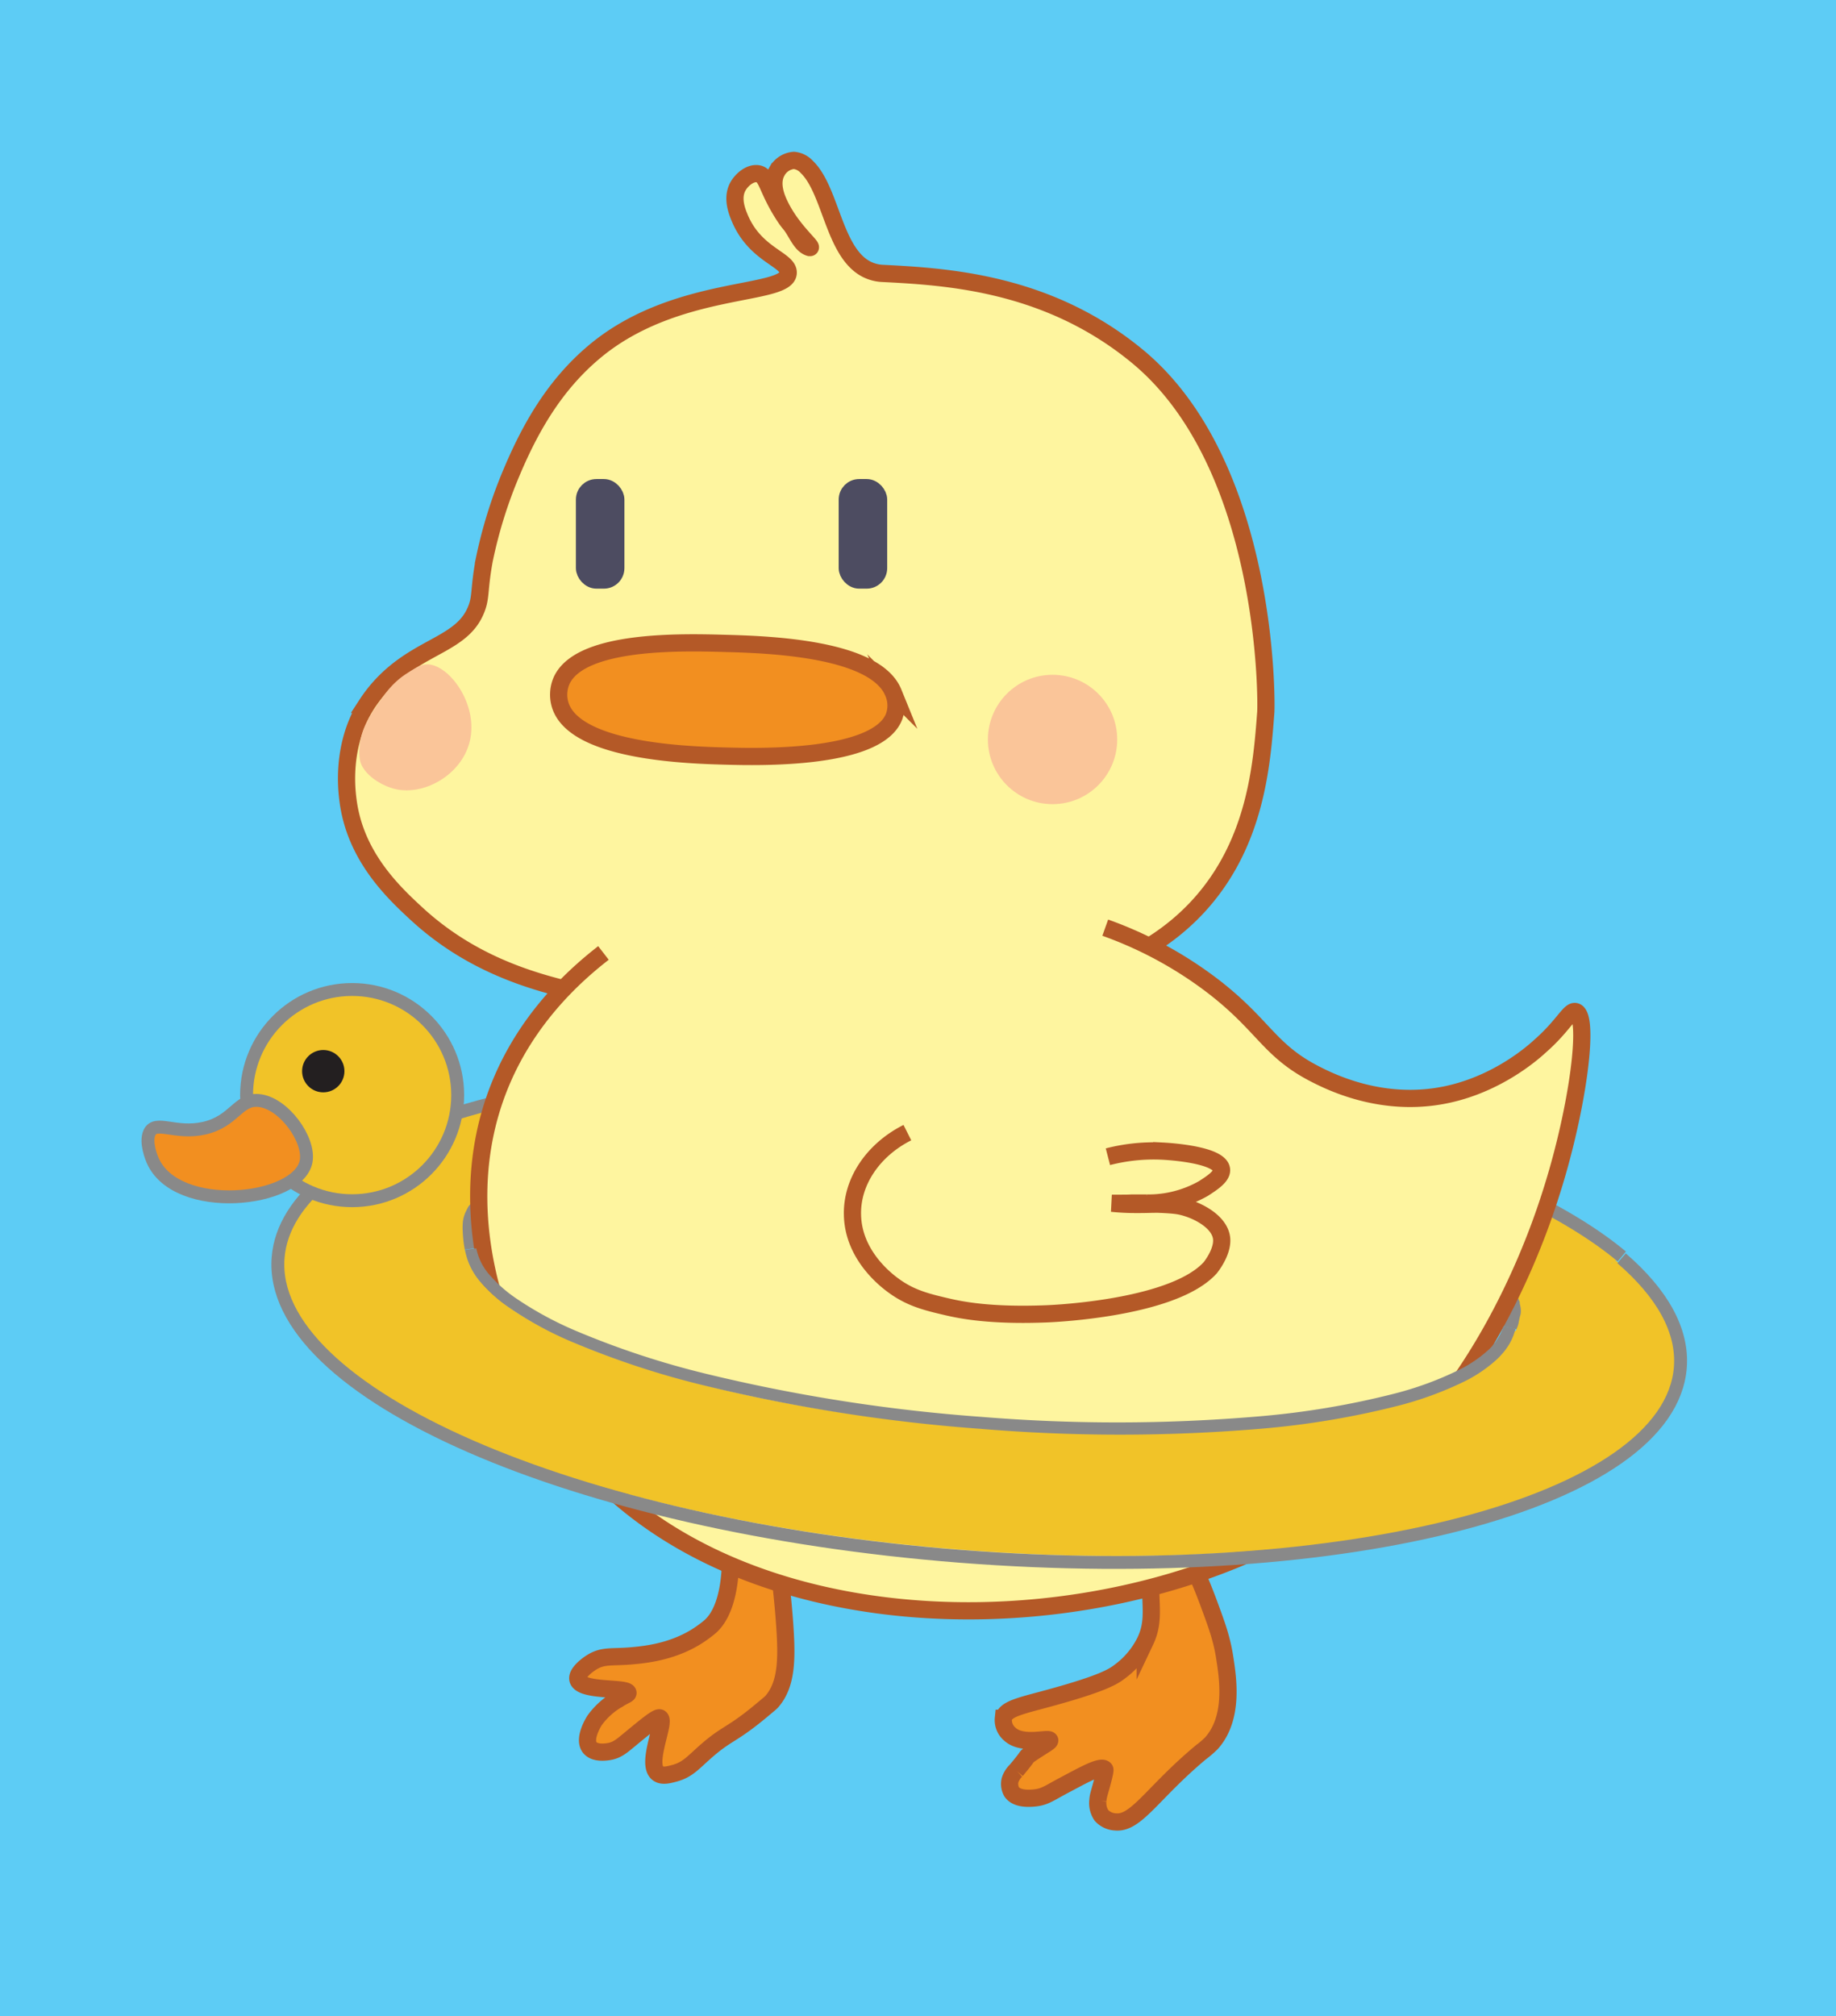 <svg xmlns="http://www.w3.org/2000/svg" viewBox="0 0 426.82 468.55"><defs><style>.cls-1{fill:#5dccf5;}.cls-2{fill:#fff;stroke:#231f20;}.cls-10,.cls-11,.cls-13,.cls-14,.cls-2,.cls-4,.cls-5,.cls-7,.cls-8{stroke-miterlimit:10;}.cls-10,.cls-2,.cls-7,.cls-8{stroke-width:4px;}.cls-11,.cls-13,.cls-3{fill:#f1c328;}.cls-4,.cls-5{fill:none;}.cls-11,.cls-14,.cls-4,.cls-5{stroke:#898989;}.cls-4{stroke-width:5.62px;}.cls-11,.cls-14,.cls-5{stroke-width:3px;}.cls-6{fill:#898989;}.cls-14,.cls-7{fill:#f28f20;}.cls-7,.cls-8{stroke:#b45927;}.cls-8{fill:#fef59f;}.cls-9{fill:#fac599;}.cls-10{fill:#4d4c61;stroke:#4d4c61;}.cls-12{fill:#231f20;}.cls-13{stroke:#fbb043;stroke-width:5px;}</style></defs><g id="Layer_2" data-name="Layer 2"><rect class="cls-1" width="426.82" height="468.55"/></g><g id="Layer_1" data-name="Layer 1"><path class="cls-2" d="M56.76,134.6" transform="translate(-89.33 -162.27)"/><path class="cls-3" d="M411.45,445.14c19.25,7.38,30.65,16.08,30,24.6a9.19,9.19,0,0,1-.19,1.28l25.09-16.77c-24.65-20.57-79.86-37.78-145-42.88-50.1-3.92-95.52.15-126.35,9.74l2.67,31.5a9.19,9.19,0,0,1-.06-2c.85-10.76,20.75-18.81,50.84-22.49Z" transform="translate(-89.33 -162.27)"/><path class="cls-4" d="M197.67,452.61a9.19,9.19,0,0,1-.06-2c.85-10.76,20.75-18.81,50.84-22.49" transform="translate(-89.33 -162.27)"/><path class="cls-5" d="M195,421.11c30.83-9.59,76.25-13.66,126.35-9.74,65.12,5.1,120.33,22.31,145,42.88" transform="translate(-89.33 -162.27)"/><path class="cls-6" d="M412,443.76c3.29,1.34,6.58,2.66,9.79,4.2a82.21,82.21,0,0,1,9.44,5.13,38.43,38.43,0,0,1,8.49,7.05,10.07,10.07,0,0,1,.89,1.13c.28.4.58.79.84,1.21a15.89,15.89,0,0,1,1.31,2.72,6.91,6.91,0,0,1,.44,1.49,10.3,10.3,0,0,1,.27,1.57l0,1.61c-.08.26.35.58.49.89,0,.08.07.15,0,.22a1.45,1.45,0,0,0-.12.19l-.16.4-5-1.11-.06-.25a.46.46,0,0,0-.08-.13s0-.07.08-.1.71-.24.68-.42c0-.34,0-.68,0-1a6.14,6.14,0,0,0-.12-1,3.15,3.15,0,0,0-.09-.52l-.17-.51a11.1,11.1,0,0,0-.86-2.06c-.19-.34-.42-.66-.63-1a6.5,6.5,0,0,0-.68-1,32.54,32.54,0,0,0-7.4-6.68,80.48,80.48,0,0,0-8.94-5.16q-4.69-2.24-9.58-4.09Z" transform="translate(-89.33 -162.27)"/><path class="cls-7" d="M256.92,507c3.72,15.42,2.75,28.64-2.5,33.26a27.87,27.87,0,0,1-3.52,2.53c-5.74,3.44-11.82,4-14.85,4.27-4.62.39-6.5-.16-9.16,1.49-1.34.83-3.61,2.67-3.2,4.05.84,2.85,11.51,1.67,11.63,3.06,0,.37-.75.51-2.15,1.4a17.42,17.42,0,0,0-5.62,5c-.24.38-2.68,4.31-1.11,6.3,1.23,1.55,4.17,1,4.71.89,1.72-.36,2.73-1.24,4.58-2.77,4.26-3.52,6.4-5.26,7-5,1.51.75-3.36,10.62-.47,12.87,1,.76,2.48.36,3.84,0,3.32-.89,4.5-2.71,8-5.68,4.46-3.77,5.59-3.37,12.22-8.89,1.46-1.22,2.2-1.82,2.45-2.11,3.56-4.12,3.56-10.16,2.91-18.85-.67-9-1.9-17-2.91-23.94" transform="translate(-89.33 -162.27)"/><path class="cls-7" d="M358.46,513.83a71.56,71.56,0,0,0-1.62,12.57c-.34,8.65,1.13,12.2-1.28,17.28a19.5,19.5,0,0,1-6,7.1c-1.46,1.11-3.91,2.7-16.31,6.09-6.8,1.85-10.16,2.49-10.66,4.69a4.25,4.25,0,0,0,1.46,3.66c3,2.82,9.15.68,9.32,1.49,0,.14-.26.4-.91.82-2.4,1.53-3.6,2.29-4.12,2.72s0,.13-2.78,3.44a5.3,5.3,0,0,0-1.43,2.31,3.81,3.81,0,0,0,.36,2.61c1.2,1.9,4.56,1.55,5.42,1.46,2.41-.26,3.44-1.18,6.73-2.91,4.26-2.25,8.61-4.74,9.49-3.77.1.11.17.3-.51,2.87-.79,2.94-1,3.34-1.07,4.48a5.08,5.08,0,0,0,.85,3.41,4.71,4.71,0,0,0,3.2,1.49c4.85.52,8.56-6.67,19.77-16.06a24.74,24.74,0,0,0,2.59-2.22c5.26-5.89,3.84-15.06,3.08-19.92-.69-4.42-1.82-7.48-3.74-12.67a124.38,124.38,0,0,0-6-13.65" transform="translate(-89.33 -162.27)"/><path class="cls-8" d="M272.57,225.64c.05-3.09-7.59-4.08-11.21-12.57-.68-1.6-2-4.82-.44-7.55.88-1.52,2.82-3.19,4.65-2.87,2.14.37,2,3.52,6,9.71,1.45,2.21,1.35,1.64,2.39,3.34s1.95,3.59,3.52,4.08c.08,0,.18.05.23,0,.36-.39-4.48-4.3-7.19-10.08-.5-1.07-2.21-4.71-.59-7.56a4.92,4.92,0,0,1,3.95-2.6,4.61,4.61,0,0,1,3,1.51c5.67,5.43,6.25,20,14,23.83a9.15,9.15,0,0,0,3.36.91c14.9.76,38.64,2,59.6,19.36,30.39,25.22,29.94,80.17,29.75,82.62-.93,12.36-2.33,30.81-16,45.42C354.23,387.43,335.82,391,319.94,394c-9.34,1.79-19,2-38.31,2.29-24.4.43-36.61.64-48.7-1.63-14-2.62-31.54-6.06-46.7-20-5.49-5.05-14.35-13.43-16-26.43-.29-2.24-1.66-12.77,4.36-22.29a32.44,32.44,0,0,1,6.05-6.92c7.63-6.59,15.78-7.62,19-14.25,1.69-3.49.88-4.77,2.24-12.24a107.79,107.79,0,0,1,6.27-20.24c4.36-10.4,10-20.44,19.35-28.27C246.42,228.12,272.47,231.3,272.57,225.64Z" transform="translate(-89.33 -162.27)"/><path class="cls-8" d="M229.62,383.72c-7.05,5.46-17.17,14.9-23.39,29.12-14.54,33.22,1.57,71.09,21.16,91.65,43.16,45.28,136.2,40.2,182.4.15,27.13-23.52,38.28-59.26,40.45-66.16,5.93-18.92,8.72-40.13,5.39-41.13-1.41-.42-2.73,3.15-8.25,8C445,407.55,436.17,415,423.7,417c-13.76,2.23-24.92-3.25-28.48-5.06-10.78-5.47-11.91-11.15-23.49-20.18a92.18,92.18,0,0,0-25.46-13.92" transform="translate(-89.33 -162.27)"/><path class="cls-8" d="M300.27,425.47c-7.94,4-13,11.41-12.76,19.21.25,9.63,8.33,15.47,9.77,16.5,3.92,2.81,7.65,3.71,12.44,4.82,3.35.77,10.15,2.08,22.86,1.58,0,0,28.33-.95,37.65-10.24.18-.18.36-.38.38-.39h0c.07-.07,3-3.64,2.72-6.84-.4-4.22-6.41-7.06-10.15-7.66-1.68-.26-4.52-.34-4.73-.35-2,0-2.37.07-4.82.06a54.25,54.25,0,0,1-5.83-.28s.67,0,2.18,0c1.09,0,1.56,0,2.4-.05,1.84,0,3.15,0,3.56,0a25.81,25.81,0,0,0,13.18-3.39c2-1.29,4.43-2.86,4.17-4.47-.47-3-9.66-4-13.89-4.21a42.61,42.61,0,0,0-12.51,1.31" transform="translate(-89.33 -162.27)"/><path class="cls-9" d="M198.39,335.1c-2.08,7.23-10.2,11.91-16.81,10.61-3.43-.68-8-3.51-8.59-6.91a13,13,0,0,1-.15-2,15.51,15.51,0,0,1,1.23-5.62,24.89,24.89,0,0,1,2.69-4.73c2-2.93,3.84-5.58,7.15-7.69,2.16-1.38,3.33-2.12,4.8-2.1C193.87,316.72,200.92,326.38,198.39,335.1Z" transform="translate(-89.33 -162.27)"/><path class="cls-7" d="M219.9,320.4c4.39-9.53,28-8.89,37.94-8.62,9.57.26,34.91,1,39.16,11.43a7.57,7.57,0,0,1,.18,5.59c-3.92,10.06-31.63,9.36-38.75,9.18-8.44-.22-34.68-.89-38.71-11.43A8.17,8.17,0,0,1,219.9,320.4Z" transform="translate(-89.33 -162.27)"/><circle class="cls-9" cx="244.69" cy="171.84" r="15.03"/><rect class="cls-10" x="135.88" y="113.32" width="7.28" height="21.47" rx="2.77"/><rect class="cls-10" x="196.97" y="113.32" width="7.28" height="21.47" rx="2.77"/><path class="cls-9" d="M163.52,326.63" transform="translate(-89.33 -162.27)"/><path class="cls-3" d="M197.7,453.18c2.35,17.87,54.32,35.95,119.23,41,65.74,5.14,120.44-5,124.34-22.64a.44.44,0,0,0,.37,0c.12-.07.15-.19.23-.41s.13-.26.25-.59a5.73,5.73,0,0,0,.3-1.15c.28-1.52.42-1.48.46-2.17.09-1.34-.41-2.15-.22-2.25s.67.92,1.23,1.29c3.23,2.19,19.14-11.36,19.55-11l.53.43c0,.08-.06.17,0,.19s.43-.6.88-.62.63.59.95.55.42-.29.62-1.35c7.6,6.79,14.42,15.64,13.69,25-2.41,30.76-77.33,50-167.35,42.93s-161-37.7-158.63-68.45c1.07-13.64,16.39-25,41-32.83,3.44,14.74,3.74,20.27,2.92,21.85v0c-.31.61-.55,1.12-.61,1.26a8.15,8.15,0,0,0-.48,1.75,13.94,13.94,0,0,0-.06,2.45,28.83,28.83,0,0,0,.4,3.81c.08.4.21,1,.36,1S197.68,453.23,197.7,453.18Z" transform="translate(-89.33 -162.27)"/><path class="cls-5" d="M466.3,454.67c9.4,8.11,14.34,16.74,13.66,25.39-2.45,31.27-77.41,50.9-167.42,43.86s-161-38.11-158.56-69.38c1.08-13.87,16.43-25.45,41-33.43" transform="translate(-89.33 -162.27)"/><path class="cls-6" d="M441.62,471.07a12.41,12.41,0,0,1-1.83,4.19,13.05,13.05,0,0,1-1.37,1.75,15,15,0,0,1-1.55,1.54,32.59,32.59,0,0,1-7,4.69,80.69,80.69,0,0,1-15.48,5.69,195.88,195.88,0,0,1-32.17,5.37,390.68,390.68,0,0,1-65,0A392.71,392.71,0,0,1,253,484.22,200,200,0,0,1,222.06,474a82.41,82.41,0,0,1-14.43-7.91,33.72,33.72,0,0,1-6.29-5.56,15.64,15.64,0,0,1-3.92-7.82l2.64-.36a13.14,13.14,0,0,0,3.31,6.43,31.46,31.46,0,0,0,5.82,5.12,80.47,80.47,0,0,0,14,7.62,197.27,197.27,0,0,0,30.53,10.05,390.34,390.34,0,0,0,63.73,9.95,387,387,0,0,0,64.5-.11,192.69,192.69,0,0,0,31.67-5.32,77.66,77.66,0,0,0,14.88-5.48,29.92,29.92,0,0,0,6.41-4.26,12.62,12.62,0,0,0,3.93-5.89Z" transform="translate(-89.33 -162.27)"/><circle class="cls-11" cx="81.86" cy="254.48" r="24.54"/><circle class="cls-12" cx="75.15" cy="248.92" r="4.92"/><path class="cls-13" d="M163.89,427.71" transform="translate(-89.33 -162.27)"/><path class="cls-14" d="M149.44,418c5.81.5,12,9.09,11.05,14.16-1.83,9.5-30.13,12.46-35.68-.25-.17-.38-1.79-4.2-.72-6.46,1.44-3,6,.49,12.67-1C143.79,422.87,144.69,417.57,149.44,418Z" transform="translate(-89.33 -162.27)"/></g></svg>